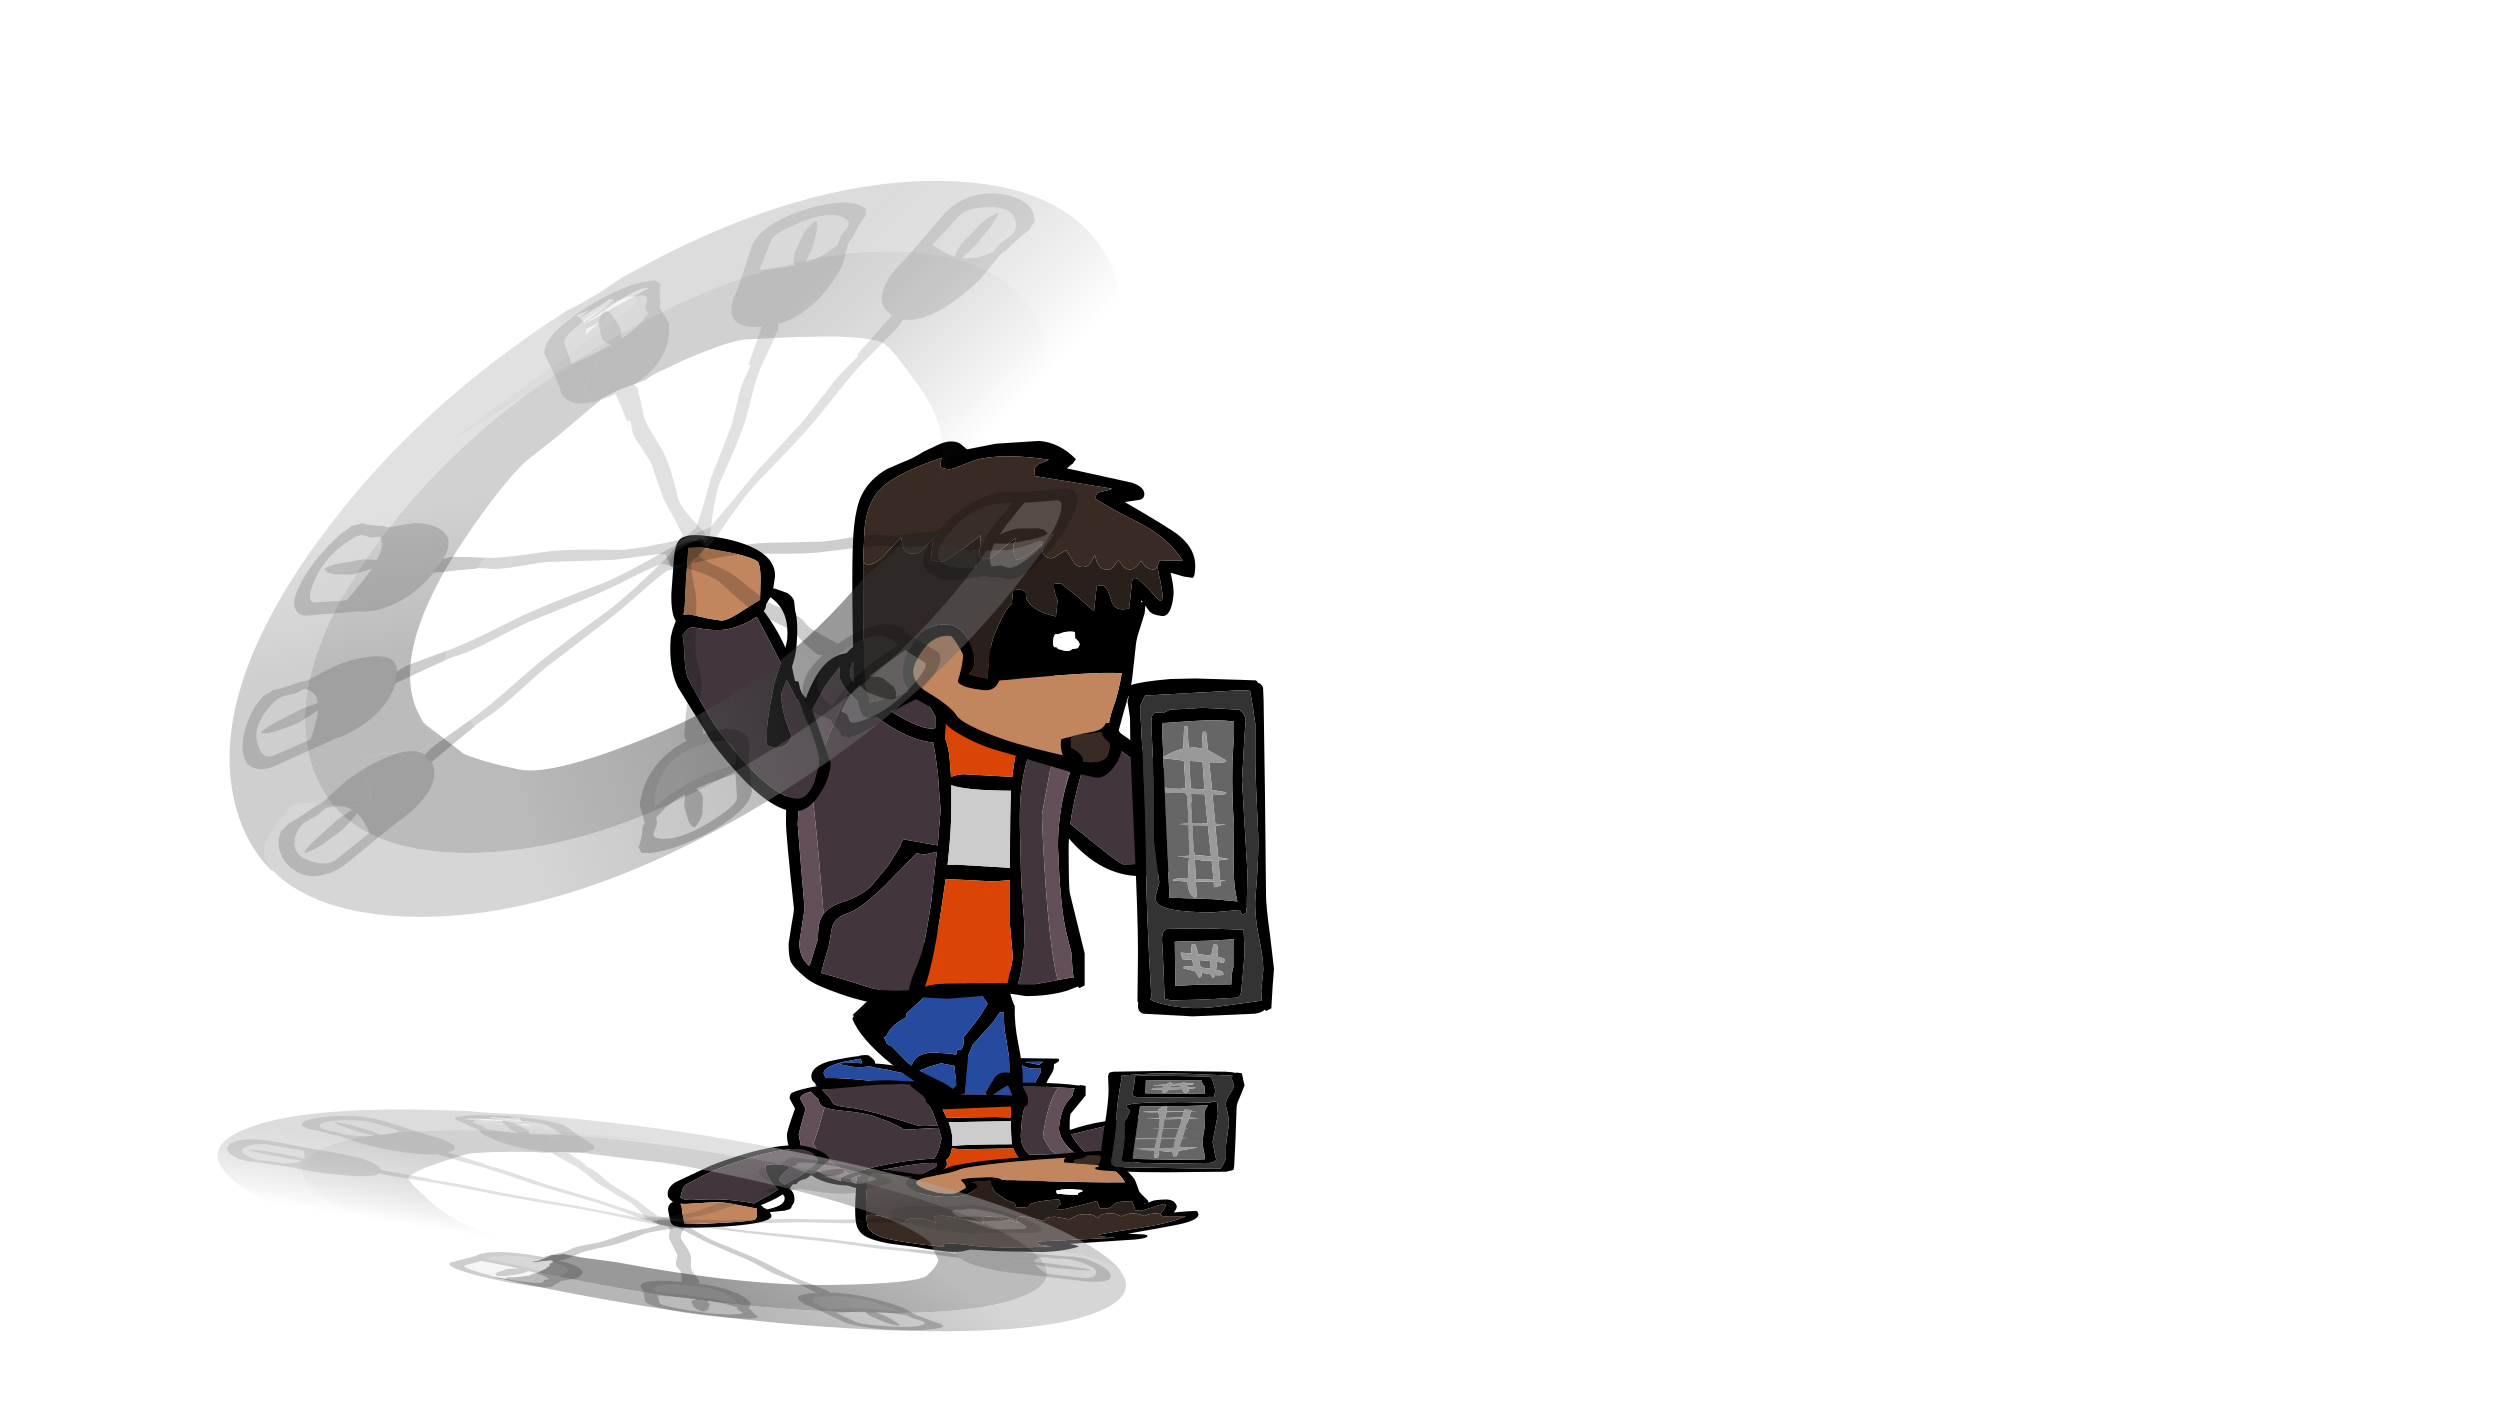 <?xml version="1.0" encoding="UTF-8" standalone="no"?>
<svg xmlns:ffdec="https://www.free-decompiler.com/flash" xmlns:xlink="http://www.w3.org/1999/xlink" ffdec:objectType="frame" height="267.3px" width="468.7px" xmlns="http://www.w3.org/2000/svg">
  <g transform="matrix(1.0, 0.0, 0.0, 1.0, 180.1, 204.45)">
    <filter id="filter0">
      <feOffset dx="3.536" dy="3.535" in="SourceGraphic" result="filterResult0"/>
      <feColorMatrix in="filterResult0" result="filterResult1" type="matrix" values="0 0 0 0 0.0,0 0 0 0 0.0,0 0 0 0 0.0,0 0 0 1 0"/>
      <feColorMatrix in="filterResult1" result="filterResult2" type="matrix" values="1 0 0 0 0,0 1 0 0 0,0 0 1 0 0,0 0 0 0.297 0"/>
    </filter>
    <use ffdec:characterId="608" filter="url(#filter0)" height="267.3" id="shadowMC" transform="matrix(1.0, 0.0, 0.0, -0.3, -180.1, 56.333)" width="465.7" xlink:href="#sprite0"/>
    <use ffdec:characterId="606" height="35.25" transform="matrix(1.0, 0.0, 0.0, 1.0, -20.3, -31.65)" width="32.95" xlink:href="#shape7"/>
    <use ffdec:characterId="590" height="70.3" transform="matrix(1.0, 0.0, 0.0, 1.0, -32.75, -86.5)" width="78.0" xlink:href="#shape1"/>
    <use ffdec:characterId="591" height="61.65" transform="matrix(0.993, 0.109, -0.109, 0.993, -17.83, -125.362)" width="64.5" xlink:href="#shape2"/>
    <use ffdec:characterId="593" height="50.4" transform="matrix(-0.992, -0.08, 0.08, -0.992, -25.117, -51.858)" width="32.55" xlink:href="#shape4"/>
    <use ffdec:characterId="594" height="135.5" transform="matrix(-0.727, 0.998, -1.001, -0.026, 66.122, -170.147)" width="147.5" xlink:href="#shape5"/>
    <use ffdec:characterId="595" height="120.4" transform="matrix(-1.233, 0.511, 0.079, -0.856, 5.299, -69.911)" width="111.5" xlink:href="#shape6"/>
    <use ffdec:characterId="595" height="120.4" transform="matrix(-1.117, 0.86, -0.525, -0.503, 39.315, -110.714)" width="111.5" xlink:href="#shape6"/>
    <use ffdec:characterId="595" height="120.4" transform="matrix(-0.727, 0.998, -1.001, -0.026, 51.65, -149.082)" width="111.5" xlink:href="#shape6"/>
    <use ffdec:characterId="592" height="63.35" transform="matrix(1.0, 0.0, 0.0, 1.0, 30.75, -77.25)" width="28.0" xlink:href="#shape3"/>
  </g>
  <defs>
    <g id="sprite0" transform="matrix(1.0, 0.0, 0.0, 1.0, 177.1, 204.45)">
      <use ffdec:characterId="589" height="34.0" transform="matrix(1.0, 0.0, 0.0, 1.0, -28.5, -32.05)" width="46.45" xlink:href="#shape0"/>
      <use ffdec:characterId="590" height="70.3" transform="matrix(1.0, 0.0, 0.0, 1.0, -33.1, -84.1)" width="78.0" xlink:href="#shape1"/>
      <use ffdec:characterId="591" height="61.65" transform="matrix(0.994, 0.109, -0.109, 0.994, -17.832, -124.738)" width="64.5" xlink:href="#shape2"/>
      <use ffdec:characterId="592" height="63.35" transform="matrix(1.0, 0.0, 0.0, 1.0, 24.7, -71.3)" width="28.0" xlink:href="#shape3"/>
      <use ffdec:characterId="593" height="50.4" transform="matrix(-0.993, -0.067, 0.067, -0.993, -25.731, -54.005)" width="32.55" xlink:href="#shape4"/>
      <use ffdec:characterId="594" height="135.5" transform="matrix(1.16, -0.822, 0.416, 0.587, -164.666, -83.17)" width="147.5" xlink:href="#shape5"/>
      <use ffdec:characterId="595" height="120.4" transform="matrix(0.97, 0.056, -0.757, 1.007, -53.515, -172.523)" width="111.5" xlink:href="#shape6"/>
      <use ffdec:characterId="595" height="120.4" transform="matrix(1.214, -0.436, -0.195, 0.909, -102.805, -141.263)" width="111.5" xlink:href="#shape6"/>
      <use ffdec:characterId="595" height="120.4" transform="matrix(1.16, -0.822, 0.416, 0.587, -140.607, -100.971)" width="111.5" xlink:href="#shape6"/>
    </g>
    <g id="shape0" transform="matrix(1.0, 0.0, 0.0, 1.0, 29.45, 30.75)">
      <path d="M-24.15 -1.85 L-24.1 -1.85 -24.15 -1.65 -24.15 -1.85" fill="#372c22" fill-rule="evenodd" stroke="none"/>
      <path d="M10.8 -29.6 L12.95 -26.5 Q12.9 -23.45 13.5 -20.7 13.9 -18.95 14.5 -17.65 14.4 -14.35 15.15 -10.65 16.0 -6.45 16.0 -4.15 L16.0 -2.5 16.2 -2.15 Q17.0 -0.8 17.0 0.1 L16.85 1.0 14.95 1.1 -1.0 1.75 Q-1.45 0.85 -2.25 0.25 L-2.1 0.1 -2.3 -0.65 -2.5 -2.2 Q-2.5 -7.45 -1.75 -12.35 L-2.0 -12.1 Q-3.15 -10.95 -10.25 -6.35 L-13.55 -3.65 Q-15.4 -2.4 -17.55 -2.05 -17.3 -0.3 -18.75 3.05 -19.45 3.55 -20.45 2.85 L-20.45 2.65 Q-22.7 1.9 -26.2 -0.7 -29.15 -3.65 -29.45 -8.95 -29.6 -12.5 -28.75 -14.35 L-28.7 -15.0 -28.6 -15.4 -28.85 -15.65 -28.6 -15.7 -28.15 -17.65 -26.9 -18.3 -26.3 -18.3 -24.75 -18.95 -22.7 -19.4 Q-19.2 -20.1 -17.0 -22.3 L-15.95 -22.65 Q-12.55 -25.45 -9.55 -26.65 -3.2 -29.1 1.3 -24.6 L1.55 -24.35 Q3.4 -28.25 5.9 -29.95 8.6 -31.75 10.8 -29.6 M9.0 -1.4 L10.65 -4.2 Q11.5 -5.55 13.6 -5.2 L13.5 -7.7 12.95 -11.05 Q12.55 -13.2 12.5 -14.45 L12.45 -16.6 11.75 -16.5 4.5 -15.45 4.45 -1.1 5.85 -1.1 9.0 -1.05 9.05 -1.05 9.35 -1.05 9.0 -1.4 M14.0 -0.95 L13.2 -2.85 10.5 -1.05 14.0 -0.95 M-12.4 -15.5 Q-13.25 -14.75 -18.35 -12.85 -23.95 -10.75 -26.75 -11.15 L-27.05 -9.25 Q-27.7 -5.3 -24.4 -1.9 L-24.15 -1.65 Q-23.2 -0.7 -20.4 0.9 -20.35 0.85 -20.25 0.95 L-20.2 0.4 Q-19.95 -1.05 -20.0 -1.9 L-21.65 -1.55 -24.1 -1.85 -24.15 -1.85 Q-24.25 -1.85 -24.35 -1.95 L-23.9 -2.7 -21.7 -4.1 Q-19.8 -4.7 -18.55 -3.65 L-18.0 -4.3 Q-17.55 -4.75 -16.05 -5.45 -14.7 -6.2 -14.2 -6.7 L-11.9 -8.3 Q-10.1 -9.5 -9.6 -10.0 L-7.65 -11.35 Q-9.0 -11.9 -10.45 -13.35 L-12.3 -15.4 -12.35 -15.55 -12.4 -15.5" fill="#000000" fill-rule="evenodd" stroke="none"/>
      <path d="M9.0 -1.05 L9.0 -1.4 9.05 -1.05 9.0 -1.05" fill="#5b6171" fill-rule="evenodd" stroke="none"/>
      <path d="M9.0 -1.05 L5.85 -1.1 4.45 -1.1 4.5 -15.45 11.75 -16.5 12.45 -16.6 12.5 -14.45 Q12.55 -13.2 12.95 -11.05 L13.5 -7.7 13.6 -5.2 Q11.5 -5.55 10.65 -4.2 L9.0 -1.4 9.0 -1.05 M-24.4 -1.9 Q-27.7 -5.3 -27.05 -9.25 L-26.75 -11.15 Q-23.95 -10.75 -18.35 -12.85 -13.25 -14.75 -12.4 -15.5 L-12.3 -15.4 -10.45 -13.35 Q-9.0 -11.9 -7.65 -11.35 L-9.6 -10.0 Q-10.1 -9.5 -11.9 -8.3 L-14.2 -6.7 Q-14.7 -6.2 -16.05 -5.45 -17.55 -4.75 -18.0 -4.3 L-18.55 -3.65 Q-19.8 -4.7 -21.7 -4.1 L-23.9 -2.7 -24.35 -1.95 -24.4 -1.9 M14.0 -0.95 L10.5 -1.05 13.2 -2.85 14.0 -0.95 M-24.1 -1.85 L-21.65 -1.55 -20.0 -1.9 Q-19.95 -1.05 -20.2 0.4 L-20.4 0.9 Q-23.2 -0.7 -24.15 -1.65 L-24.1 -1.85" fill="#254a9e" fill-rule="evenodd" stroke="none"/>
    </g>
    <g id="shape1" transform="matrix(1.0, 0.0, 0.0, 1.0, 27.0, 29.3)">
      <path d="M15.65 -24.9 Q17.35 -24.55 20.85 -23.0 L22.9 -21.05 24.5 -19.0 24.7 -18.65 Q26.0 -17.95 27.7 -16.55 30.8 -14.05 31.0 -12.55 32.45 -12.0 35.05 -10.25 39.5 -7.25 41.85 -5.0 44.75 -2.75 47.9 1.6 51.0 5.85 51.0 7.4 51.0 10.65 49.25 13.05 46.35 17.0 39.5 17.0 32.1 17.0 26.05 9.95 L26.0 11.35 Q26.0 18.8 26.2 20.1 L29.0 31.5 29.0 37.5 28.0 38.0 27.75 37.7 25.65 38.5 Q22.25 39.5 18.0 39.5 L15.1 39.05 3.25 40.0 -1.85 39.7 -2.3 40.25 -3.0 40.5 -3.85 40.25 -7.75 41.0 Q-11.4 41.0 -16.8 39.1 -21.5 37.5 -23.05 36.25 -25.5 34.3 -26.1 33.05 -26.5 32.15 -26.5 29.65 L-26.0 26.4 Q-25.5 23.75 -25.5 23.1 -27.0 9.35 -27.0 6.8 -27.0 -2.5 -24.7 -11.6 -21.6 -24.05 -15.8 -24.75 L-15.65 -24.85 -15.6 -24.8 Q-14.6 -26.1 -12.75 -27.0 -9.9 -28.4 -7.0 -27.4 -4.65 -30.45 3.35 -28.6 7.15 -27.7 10.7 -26.05 L12.7 -25.0 13.05 -25.1 14.1 -24.85 15.65 -24.9 M16.3 -21.7 L16.85 -19.85 Q19.0 -13.3 19.0 -12.15 L19.0 -11.55 19.3 -11.05 19.5 -9.65 19.05 -7.55 21.0 -8.0 24.4 -8.5 24.0 -9.0 24.0 -10.1 Q24.0 -14.4 21.85 -18.3 19.5 -22.5 15.75 -22.95 L16.3 -21.7 M16.85 -10.0 Q16.65 -10.35 16.8 -10.9 L17.0 -12.3 Q17.0 -13.35 14.5 -19.15 L13.0 -22.5 -0.75 -27.25 Q-2.8 -27.25 -4.0 -25.85 L-4.05 -25.75 -3.25 -25.1 Q-0.7 -22.0 1.1 -18.15 3.0 -14.1 3.0 -11.4 L2.9 -8.65 Q3.45 -7.35 3.7 -4.9 L3.95 -1.55 Q4.75 -2.0 6.3 -2.1 L15.45 -1.6 Q16.0 -6.9 17.3 -9.85 L17.35 -10.0 16.85 -10.0 M-20.0 24.15 Q-18.85 22.6 -16.05 21.75 -13.1 20.8 -11.05 18.9 L-7.8 15.0 -5.5 11.25 Q-5.3 10.15 -4.75 10.15 L1.45 11.25 2.0 4.6 1.75 1.6 1.5 -2.1 1.0 -5.85 0.6 -8.05 Q-4.3 -8.45 -10.55 -13.2 -13.8 -15.7 -15.4 -17.6 -17.0 -19.5 -17.0 -20.85 L-17.0 -20.9 -17.0 -20.95 -16.95 -21.65 -16.85 -22.3 -17.25 -21.8 -19.1 -19.4 -19.2 -19.25 -19.25 -19.15 -19.35 -19.05 -19.45 -18.95 -19.5 -18.85 -19.6 -18.75 -19.65 -18.65 -22.1 -14.15 -23.1 -10.95 -23.4 -9.15 -23.5 -8.5 -24.35 -0.65 -24.8 7.25 -24.15 15.5 -23.5 23.1 -24.0 26.3 -24.5 29.5 Q-24.5 32.05 -22.85 33.65 L-22.55 33.9 -22.25 32.8 -22.2 32.75 -22.15 32.55 -22.15 32.5 -21.0 28.75 Q-21.0 26.4 -20.55 25.15 L-20.3 24.65 -20.0 24.15 M25.05 -6.45 Q23.4 -5.5 19.5 -5.5 L18.45 -5.55 18.0 -4.0 Q17.1 -0.25 17.0 2.0 16.8 4.25 16.85 7.8 L17.0 13.55 Q17.0 17.6 17.65 25.35 17.95 32.25 16.5 37.25 L19.85 37.25 23.95 36.5 24.15 36.45 26.75 36.0 26.95 36.05 26.75 34.75 26.5 31.3 Q25.35 27.05 25.0 24.55 24.6 21.95 24.25 16.95 L24.0 11.4 Q24.0 8.65 24.35 5.9 24.9 1.5 26.4 -2.85 28.75 -9.9 28.75 -12.1 L26.05 -14.7 25.75 -14.95 25.8 -14.45 26.0 -10.0 26.0 -7.4 25.9 -7.2 25.05 -6.45 M-14.55 -22.8 Q-15.0 -22.0 -15.0 -21.0 -15.0 -18.8 -8.2 -14.45 -1.35 -10.05 1.0 -10.75 L1.0 -13.0 -1.7 -17.55 -4.55 -22.75 -5.65 -24.3 -5.95 -24.5 -6.25 -24.5 -8.0 -24.75 -7.9 -25.25 -10.55 -25.15 Q-13.65 -24.55 -14.55 -22.8 M30.6 -10.25 L28.5 -2.7 Q26.9 2.9 26.3 7.2 35.55 14.8 36.25 14.8 44.8 14.8 47.6 11.5 48.85 10.05 48.85 7.5 L48.35 6.25 47.5 4.75 45.75 2.05 40.5 -3.1 34.3 -7.55 Q31.9 -9.2 30.6 -10.25 M1.3 12.45 L-1.0 12.95 -2.55 12.75 -7.45 17.75 Q-12.55 23.0 -15.5 24.0 -17.95 24.8 -18.4 26.8 L-19.0 30.25 -19.85 33.05 -20.4 35.15 -18.3 35.75 -14.9 36.75 -11.0 38.0 -9.2 38.35 -6.5 38.5 -3.95 38.4 Q-3.75 37.0 -3.0 35.2 -1.65 31.95 -1.3 30.5 -0.75 28.35 0.25 21.8 L1.2 13.25 1.3 12.45 M4.85 14.85 L15.0 15.45 15.0 15.35 Q15.0 4.15 15.2 1.0 6.65 0.95 4.0 -0.05 L4.0 4.3 Q4.0 8.7 3.3 14.9 L4.85 14.85 M1.9 24.65 Q0.45 33.85 -0.95 37.75 1.05 37.05 4.9 37.1 L14.55 37.05 15.05 34.75 Q15.55 32.75 15.5 31.75 L15.0 26.05 15.0 17.75 12.0 18.0 2.95 17.55 1.9 24.65" fill="#000000" fill-rule="evenodd" stroke="none"/>
      <path d="M16.3 -21.7 L15.75 -22.95 Q19.5 -22.5 21.85 -18.3 24.0 -14.4 24.0 -10.1 L24.0 -9.0 24.4 -8.5 21.0 -8.0 19.05 -7.55 19.5 -9.65 19.3 -11.05 19.0 -11.55 19.0 -12.15 Q19.0 -13.3 16.85 -19.85 L16.3 -21.7 M-15.4 -17.6 Q-13.8 -15.7 -10.55 -13.2 -4.3 -8.45 0.6 -8.05 L1.0 -5.85 1.5 -2.1 1.75 1.6 2.0 4.6 1.45 11.25 -4.75 10.15 Q-5.3 10.15 -5.5 11.25 L-7.8 15.0 -11.05 18.9 Q-13.1 20.8 -16.05 21.75 -18.85 22.6 -20.0 24.15 L-20.0 23.4 -21.0 11.65 -22.0 1.85 Q-22.0 -2.25 -18.25 -11.05 L-15.4 -17.6 M-22.25 32.8 L-22.55 33.9 -22.85 33.65 -22.25 32.8 M-23.1 -10.95 L-22.1 -14.15 -22.35 -13.5 -22.5 -12.75 -22.95 -11.55 -23.1 -10.95 M-17.25 -21.8 L-16.85 -22.3 -16.95 -21.65 -17.25 -21.8 M23.95 36.5 L19.85 37.25 16.5 37.25 Q17.95 32.25 17.65 25.35 17.0 17.6 17.0 13.55 L16.85 7.8 Q16.8 4.25 17.0 2.0 17.1 -0.25 18.0 -4.0 L18.45 -5.55 19.5 -5.5 Q23.4 -5.5 25.05 -6.45 L23.7 -5.9 22.5 -2.75 21.75 1.35 Q21.0 5.2 21.0 5.8 21.3 14.35 22.0 22.75 22.85 32.4 23.95 36.5 M26.05 -14.7 L28.75 -12.1 Q28.75 -9.9 26.4 -2.85 24.9 1.5 24.35 5.9 24.4 5.15 25.0 2.0 L26.0 -2.25 26.45 -3.0 Q28.45 -9.0 28.7 -11.4 28.05 -13.1 26.0 -14.65 L26.05 -14.7 M-5.65 -24.3 L-4.55 -22.75 -1.7 -17.55 1.0 -13.0 1.0 -10.75 Q-1.35 -10.05 -8.2 -14.45 -15.0 -18.8 -15.0 -21.0 -15.0 -22.0 -14.55 -22.8 -13.85 -22.45 -13.9 -21.85 L-14.0 -20.25 -12.75 -20.0 Q-12.5 -20.0 -8.8 -22.25 -6.6 -23.6 -5.65 -24.3 M1.3 12.45 L1.2 13.25 0.25 21.8 Q-0.75 28.35 -1.3 30.5 -1.65 31.95 -3.0 35.2 -3.75 37.0 -3.95 38.4 L-6.5 38.5 -9.2 38.35 -11.0 38.0 -14.9 36.75 -18.3 35.75 -20.4 35.15 -19.85 33.05 -19.0 30.25 -18.4 26.8 Q-17.95 24.8 -15.5 24.0 -12.55 23.0 -7.45 17.75 L-2.55 12.75 -1.0 12.95 1.3 12.45 M30.6 -10.25 Q31.9 -9.2 34.3 -7.55 L40.5 -3.1 45.75 2.05 47.5 4.75 48.35 6.25 48.85 7.5 Q48.85 10.05 47.6 11.5 44.8 14.8 36.25 14.8 35.55 14.8 26.3 7.2 26.9 2.9 28.5 -2.7 L30.6 -10.25" fill="#42353e" fill-rule="evenodd" stroke="none"/>
      <path d="M17.3 -9.85 Q16.0 -6.9 15.45 -1.6 L6.3 -2.1 Q4.75 -2.0 3.95 -1.55 L3.7 -4.9 Q3.45 -7.35 2.9 -8.65 L3.0 -11.4 Q3.0 -14.1 1.1 -18.15 -0.7 -22.0 -3.25 -25.1 L-4.05 -25.75 -4.0 -25.85 Q-2.8 -27.25 -0.75 -27.25 L13.0 -22.5 14.5 -19.15 Q17.0 -13.35 17.0 -12.3 L16.8 -10.9 Q16.65 -10.35 16.85 -10.0 L17.3 -9.85 M1.9 24.65 L2.95 17.55 12.0 18.0 15.0 17.75 15.0 26.05 15.5 31.75 Q15.55 32.75 15.05 34.75 L14.55 37.05 4.9 37.1 Q1.05 37.05 -0.95 37.75 0.45 33.85 1.9 24.65" fill="#da4505" fill-rule="evenodd" stroke="none"/>
      <path d="M4.85 14.85 L3.3 14.9 Q4.0 8.7 4.0 4.3 L4.0 -0.05 Q6.65 0.95 15.2 1.0 15.0 4.15 15.0 15.35 L15.0 15.45 4.85 14.85" fill="#cccccc" fill-rule="evenodd" stroke="none"/>
      <path d="M-15.4 -17.6 L-18.25 -11.05 Q-22.0 -2.25 -22.0 1.85 L-21.0 11.65 -20.0 23.4 -20.0 24.15 -20.3 24.65 -20.55 25.15 Q-21.0 26.4 -21.0 28.75 L-22.15 32.5 -22.15 32.55 -22.2 32.75 -22.25 32.8 -22.85 33.65 Q-24.5 32.05 -24.5 29.5 L-24.0 26.3 -23.5 23.1 -24.15 15.5 -24.8 7.25 -24.35 -0.65 -23.5 -8.5 -23.4 -9.15 -23.1 -10.95 -22.95 -11.55 -22.5 -12.75 -22.35 -13.5 -22.1 -14.15 -19.65 -18.65 -19.6 -18.75 -19.5 -18.85 -19.45 -18.95 -19.35 -19.05 -19.25 -19.15 -19.2 -19.25 -19.1 -19.4 -17.25 -21.8 -16.95 -21.65 -17.0 -20.95 -17.0 -20.9 -17.0 -20.85 Q-17.0 -19.5 -15.4 -17.6 M23.95 36.5 Q22.85 32.4 22.0 22.75 21.3 14.35 21.0 5.8 21.0 5.2 21.75 1.35 L22.5 -2.75 23.7 -5.9 25.05 -6.45 25.9 -7.2 26.0 -7.4 26.0 -10.0 25.8 -14.45 26.0 -14.65 Q28.05 -13.1 28.7 -11.4 28.45 -9.0 26.45 -3.0 L26.0 -2.25 25.0 2.0 Q24.4 5.15 24.35 5.9 24.0 8.65 24.0 11.4 L24.25 16.95 Q24.6 21.95 25.0 24.55 25.35 27.05 26.5 31.3 L26.75 34.75 26.95 36.05 26.75 36.0 24.15 36.45 23.95 36.5 M-5.65 -24.3 Q-6.6 -23.6 -8.8 -22.25 -12.5 -20.0 -12.75 -20.0 L-14.0 -20.25 -13.9 -21.85 Q-13.85 -22.45 -14.55 -22.8 -13.65 -24.55 -10.55 -25.15 L-7.9 -25.25 -8.0 -24.75 -6.25 -24.5 -5.95 -24.5 -5.65 -24.3" fill="#624f5a" fill-rule="evenodd" stroke="none"/>
    </g>
    <g id="shape2" transform="matrix(1.0, 0.0, 0.0, 1.0, 23.0, 27.65)">
      <path d="M9.8 -27.65 Q13.65 -27.75 17.0 -25.0 L16.6 -24.2 15.5 -23.1 28.0 -21.75 Q30.5 -21.15 30.5 -19.75 30.5 -19.05 29.85 -18.75 L27.0 -18.0 Q36.25 -13.9 37.75 -12.9 41.5 -10.5 41.5 -6.75 L41.5 -5.8 41.3 -5.25 39.6 -5.3 37.0 -5.75 Q38.0 -3.0 38.0 -1.5 38.0 2.5 36.25 2.5 34.4 2.5 33.75 1.8 L32.95 0.9 33.0 2.25 32.5 4.9 Q32.0 7.05 32.0 8.3 L32.0 14.75 Q32.0 16.55 31.15 20.9 L30.55 24.75 30.95 25.25 Q31.5 26.2 31.5 28.05 31.5 29.85 30.3 31.8 28.95 34.0 27.25 34.0 L25.8 33.85 24.15 33.65 24.3 33.8 22.75 33.55 22.3 33.5 22.3 33.45 7.3 30.75 Q4.4 30.15 1.55 28.95 -1.2 27.8 -1.85 27.0 -3.05 25.45 -4.25 24.55 L-6.05 23.8 -7.9 23.05 -11.35 25.25 Q-15.3 27.5 -16.5 27.5 -17.75 27.5 -18.5 25.25 L-19.0 22.95 -19.6 22.75 Q-23.0 -1.65 -23.0 -8.0 -23.0 -11.7 -22.25 -13.85 -21.15 -16.95 -18.1 -19.25 L-15.3 -20.85 Q-13.35 -21.8 -11.6 -23.25 L-9.0 -24.85 Q-6.7 -26.25 -4.95 -25.55 L-3.5 -24.6 1.8 -26.25 9.8 -27.65 M24.05 -20.25 L9.8 -21.0 9.65 -21.2 Q9.5 -21.4 9.5 -22.15 9.5 -22.8 10.15 -23.3 L12.0 -24.35 Q2.8 -24.7 -2.0 -22.65 L-4.75 -21.2 Q-5.9 -20.5 -6.75 -20.5 -8.15 -20.5 -8.15 -21.2 L-8.1 -22.5 Q-15.95 -18.8 -18.5 -15.85 -21.0 -13.05 -21.0 -8.0 L-20.65 -2.15 -19.55 7.9 Q-18.25 18.2 -17.55 21.65 -17.25 22.25 -17.05 23.0 L-16.5 24.8 -12.2 23.1 -9.35 21.8 -10.15 20.7 Q-11.0 19.25 -11.0 17.8 -11.0 15.25 -9.6 12.55 -7.5 8.5 -3.25 8.5 -0.6 8.5 1.25 12.0 3.05 15.45 1.5 17.25 L1.5 17.3 3.25 17.6 5.0 17.75 4.9 13.45 Q4.95 10.85 5.5 9.05 6.5 5.8 7.0 4.85 7.5 3.8 8.1 3.2 L8.0 3.05 8.0 0.8 8.25 0.65 9.25 0.5 Q10.45 0.5 10.45 1.15 10.5 2.25 11.5 3.05 13.25 4.45 16.5 4.75 L16.5 1.75 Q15.5 0.1 15.5 -1.25 L15.75 -1.35 16.75 -1.5 19.9 0.5 23.5 3.0 23.5 -1.6 23.65 -1.8 24.5 -2.0 Q25.4 -2.0 26.45 0.55 27.35 2.8 30.0 1.75 L30.0 -3.5 30.05 -3.75 31.0 -4.0 33.3 -2.2 Q35.3 -0.35 35.55 -0.35 L35.95 -0.45 36.0 -1.4 35.25 -4.05 Q34.55 -5.85 34.5 -6.55 L34.5 -6.65 34.5 -6.85 34.55 -7.5 34.75 -7.85 36.7 -8.0 39.0 -8.25 Q36.25 -11.85 30.8 -14.15 24.55 -16.45 21.55 -18.0 L21.55 -17.8 21.5 -18.55 Q21.5 -19.05 22.05 -19.3 L24.0 -20.0 24.3 -20.25 24.05 -20.25 M32.05 0.0 L32.1 0.35 32.4 0.3 32.05 0.0 M20.55 8.45 L20.5 8.25 20.5 8.1 20.35 7.3 20.05 7.25 Q18.75 7.25 17.55 7.9 L17.25 8.05 16.75 8.05 16.55 8.45 16.5 8.85 16.5 9.25 Q16.5 10.0 16.65 10.25 L16.8 10.5 17.4 10.5 17.5 10.75 19.0 11.0 Q19.8 11.0 20.15 10.55 L20.2 10.5 20.25 10.5 21.25 10.2 21.5 9.55 Q21.45 9.0 20.55 8.45 M24.05 26.05 L25.75 25.5 Q27.7 24.9 27.95 23.65 L28.6 23.45 Q28.75 21.6 29.2 19.9 29.75 17.55 29.95 14.0 24.65 14.2 7.25 17.9 6.7 20.0 4.5 20.0 -0.2 20.0 -0.5 18.8 0.0 16.45 0.0 14.1 0.0 13.6 -1.25 12.05 -2.45 10.55 -2.75 10.55 -5.9 10.55 -7.75 14.0 -9.0 16.3 -9.0 17.65 -9.0 20.15 -5.65 21.65 -1.25 23.65 0.0 25.25 0.9 26.4 5.8 27.85 11.7 29.55 20.6 30.5 20.0 29.25 20.0 27.9 L20.0 27.55 22.3 26.65 Q21.8 27.0 21.8 27.5 L22.0 28.65 22.0 28.7 21.95 28.85 21.95 28.9 Q22.6 29.05 23.3 29.55 24.5 30.35 24.5 31.15 L24.5 31.3 24.75 31.3 Q28.1 31.3 29.0 29.75 L29.25 27.8 Q29.25 27.35 28.85 27.15 28.2 26.75 27.5 25.8 L27.5 25.35 27.0 25.45 25.2 25.95 24.05 26.05" fill="#000000" fill-rule="evenodd" stroke="none"/>
      <path d="M20.55 8.45 Q21.45 9.0 21.5 9.55 L21.25 10.2 20.25 10.5 20.2 10.5 20.15 10.55 Q19.8 11.0 19.0 11.0 L17.5 10.75 17.4 10.5 16.8 10.5 16.65 10.25 Q16.5 10.0 16.5 9.25 L16.5 8.85 16.55 8.45 16.75 8.05 17.25 8.05 17.55 7.9 Q18.75 7.25 20.05 7.25 L20.35 7.3 20.5 8.1 20.5 8.25 20.55 8.45" fill="#ffffff" fill-rule="evenodd" stroke="none"/>
      <path d="M22.3 26.65 L20.0 27.55 20.0 27.9 Q20.0 29.25 20.6 30.5 11.7 29.55 5.8 27.85 0.9 26.4 0.0 25.25 -1.25 23.65 -5.65 21.65 -9.0 20.15 -9.0 17.65 -9.0 16.3 -7.75 14.0 -5.9 10.55 -2.75 10.55 -2.45 10.55 -1.25 12.05 0.0 13.6 0.0 14.1 0.0 16.45 -0.5 18.8 -0.2 20.0 4.5 20.0 6.7 20.0 7.25 17.9 24.65 14.2 29.95 14.0 29.75 17.55 29.2 19.9 28.75 21.6 28.6 23.45 L27.95 23.65 Q27.7 24.9 25.75 25.5 L24.05 26.05 24.0 26.05 22.3 26.65" fill="#c2865f" fill-rule="evenodd" stroke="none"/>
      <path d="M-20.65 -2.15 L-20.5 -2.15 Q-20.5 -1.35 -20.2 -1.2 L-19.5 -1.0 Q-17.65 -1.65 -16.3 -3.8 L-14.0 -6.85 -13.45 -5.1 Q-12.95 -4.0 -11.75 -4.0 -10.2 -4.0 -9.3 -5.5 L-8.0 -7.35 -8.0 -3.25 -6.5 -3.0 Q-5.45 -3.0 -2.45 -5.75 L0.8 -8.85 1.0 -4.75 2.25 -4.5 Q3.0 -4.5 4.65 -6.25 L7.25 -8.95 7.3 -9.0 7.5 -8.6 Q7.0 -8.05 7.15 -7.05 7.25 -6.0 8.0 -5.0 9.15 -5.2 10.6 -6.65 L12.3 -8.5 Q12.4 -7.75 12.65 -7.15 13.15 -6.0 14.25 -6.0 14.95 -6.0 15.6 -6.75 L17.05 -7.85 18.5 -6.0 Q19.15 -5.0 20.25 -5.0 21.4 -5.0 21.9 -6.0 L22.5 -7.5 23.05 -6.2 Q23.7 -5.0 25.0 -5.0 25.75 -5.0 26.2 -5.65 L27.0 -7.1 27.95 -6.05 Q28.55 -5.5 29.25 -5.5 29.9 -5.5 30.55 -6.3 L31.25 -7.35 31.95 -6.6 Q32.6 -6.0 33.5 -6.0 34.15 -6.0 34.25 -6.5 L34.5 -6.85 34.5 -6.65 34.5 -6.55 Q34.55 -5.85 35.25 -4.05 L36.0 -1.4 35.95 -0.45 35.55 -0.35 Q35.3 -0.35 33.3 -2.2 L31.0 -4.0 30.05 -3.75 30.0 -3.5 30.0 1.75 Q27.35 2.8 26.45 0.55 25.4 -2.0 24.5 -2.0 L23.65 -1.8 23.5 -1.6 23.5 3.0 19.9 0.5 16.75 -1.5 15.75 -1.35 15.5 -1.25 Q15.5 0.1 16.5 1.75 L16.5 4.75 Q13.25 4.45 11.5 3.05 10.5 2.25 10.45 1.15 10.45 0.5 9.25 0.5 L8.25 0.65 8.0 0.8 8.0 3.05 8.1 3.2 Q7.5 3.8 7.0 4.85 6.5 5.8 5.5 9.05 4.95 10.85 4.9 13.45 L5.0 17.75 3.25 17.6 1.5 17.3 1.5 17.25 Q3.05 15.45 1.25 12.0 -0.6 8.5 -3.25 8.5 -7.5 8.5 -9.6 12.55 -11.0 15.25 -11.0 17.8 -11.0 19.25 -10.15 20.7 L-9.35 21.8 -12.2 23.1 -16.5 24.8 -17.05 23.0 Q-17.25 22.25 -17.55 21.65 -18.25 18.2 -19.55 7.9 L-20.65 -2.15 M9.55 -8.6 L9.5 -8.75 9.6 -8.65 9.55 -8.6 M-5.85 -5.7 L-6.0 -5.6 -6.0 -5.85 -5.85 -5.7" fill="#291f1b" fill-rule="evenodd" stroke="none"/>
      <path d="M-20.65 -2.15 L-21.0 -8.0 Q-21.0 -13.05 -18.5 -15.85 -15.95 -18.8 -8.1 -22.5 L-8.15 -21.2 Q-8.15 -20.5 -6.75 -20.5 -5.9 -20.5 -4.75 -21.2 L-2.0 -22.65 Q2.8 -24.7 12.0 -24.35 L10.15 -23.3 Q9.5 -22.8 9.5 -22.15 9.5 -21.4 9.65 -21.2 L9.8 -21.0 24.05 -20.25 24.0 -20.0 22.05 -19.3 Q21.5 -19.05 21.5 -18.55 L21.55 -17.8 21.55 -18.0 Q24.55 -16.45 30.8 -14.15 36.25 -11.85 39.0 -8.25 L36.7 -8.0 34.75 -7.85 34.55 -7.5 34.5 -6.85 34.25 -6.5 Q34.15 -6.0 33.5 -6.0 32.6 -6.0 31.95 -6.6 L31.25 -7.35 30.55 -6.3 Q29.9 -5.5 29.25 -5.5 28.55 -5.5 27.95 -6.05 L27.0 -7.1 26.2 -5.65 Q25.75 -5.0 25.0 -5.0 23.7 -5.0 23.05 -6.2 L22.5 -7.5 21.9 -6.0 Q21.4 -5.0 20.25 -5.0 19.15 -5.0 18.5 -6.0 L17.05 -7.85 15.6 -6.75 Q14.95 -6.0 14.25 -6.0 13.15 -6.0 12.65 -7.15 12.4 -7.75 12.3 -8.5 L10.6 -6.65 Q9.15 -5.2 8.0 -5.0 7.25 -6.0 7.15 -7.05 7.0 -8.05 7.5 -8.6 L7.3 -9.0 7.25 -8.95 4.65 -6.25 Q3.0 -4.5 2.25 -4.5 L1.0 -4.75 0.8 -8.85 -2.45 -5.75 Q-5.45 -3.0 -6.5 -3.0 L-8.0 -3.25 -8.0 -7.35 -9.3 -5.5 Q-10.2 -4.0 -11.75 -4.0 -12.95 -4.0 -13.45 -5.1 L-14.0 -6.85 -16.3 -3.8 Q-17.65 -1.65 -19.5 -1.0 L-20.2 -1.2 Q-20.5 -1.35 -20.5 -2.15 L-20.65 -2.15 M9.55 -8.6 L9.6 -8.65 9.5 -8.75 9.55 -8.6 M22.3 26.65 L24.0 26.05 24.05 26.05 25.2 25.95 27.0 25.45 27.5 25.35 27.5 25.8 Q28.2 26.75 28.85 27.15 29.25 27.35 29.25 27.8 L29.0 29.75 Q28.1 31.3 24.75 31.3 L24.5 31.3 24.5 31.15 Q24.5 30.35 23.3 29.55 22.6 29.05 21.95 28.9 L22.0 28.7 22.0 28.65 21.8 27.5 Q21.8 27.0 22.3 26.65 M-5.85 -5.7 L-6.0 -5.85 -6.0 -5.6 -5.85 -5.7" fill="#392b24" fill-rule="evenodd" stroke="none"/>
    </g>
    <g id="shape3" transform="matrix(1.0, 0.0, 0.0, 1.0, 18.5, 29.35)">
      <path d="M3.35 -27.15 L-14.65 -26.15 -15.0 -25.5 -15.5 -24.35 -15.5 -21.9 Q-14.5 -4.1 -14.5 4.5 -14.5 13.2 -13.5 30.3 L-13.7 30.85 -12.85 31.25 Q-7.55 33.0 -1.15 32.2 L7.2 31.05 7.1 29.15 7.5 25.25 Q7.5 23.2 6.65 19.05 5.85 15.15 6.0 12.05 6.75 3.5 6.5 -1.0 6.0 -11.25 6.0 -14.1 L6.0 -20.85 5.5 -24.3 5.0 -27.05 3.35 -27.15 M6.45 -28.55 Q7.15 -28.45 7.45 -27.6 L7.55 -25.25 7.8 -8.3 8.0 11.05 Q8.0 13.4 8.75 18.7 L9.5 25.1 9.25 28.25 9.0 32.5 8.0 33.0 7.8 32.7 Q7.35 33.25 5.95 33.5 L-5.75 34.0 -15.0 33.5 Q-16.0 33.2 -16.0 32.05 L-15.95 31.3 -16.1 31.25 -16.0 22.0 Q-16.0 14.95 -16.75 -0.5 -17.5 -15.95 -17.5 -22.0 L-17.95 -24.95 -17.75 -26.0 -18.1 -26.0 -18.3 -26.1 Q-18.5 -26.25 -18.5 -27.0 -18.5 -27.75 -17.35 -28.1 -15.55 -28.75 -10.0 -29.25 L-5.2 -29.35 6.05 -29.0 Q6.2 -28.9 6.3 -28.85 L6.45 -28.55 M4.0 -19.1 L3.5 -10.3 4.5 6.85 4.4 13.25 4.5 13.5 4.35 13.6 4.3 14.55 3.5 15.0 3.1 14.05 -2.0 14.5 Q-11.35 14.5 -12.5 12.6 -12.9 11.95 -12.5 10.75 L-12.0 8.85 -12.45 5.6 -13.0 1.3 -13.0 -6.1 Q-13.0 -11.0 -13.5 -20.55 -13.5 -22.15 -13.3 -22.45 -12.9 -23.25 -11.3 -22.85 L-10.0 -23.5 -3.9 -23.85 3.0 -23.5 Q4.15 -22.65 4.2 -21.35 L4.0 -19.1 M-11.25 -14.4 L-10.8 -4.0 -10.1 11.75 -1.55 12.05 2.65 12.45 Q2.0 10.0 1.95 6.7 L2.0 -1.75 Q1.35 -11.15 2.0 -18.25 L2.0 -21.25 Q-0.7 -21.7 -5.2 -21.4 L-11.35 -21.0 -11.5 -20.5 -11.25 -14.6 -11.25 -14.4 M2.0 19.55 L-2.5 19.8 -9.1 20.0 -9.0 28.3 -6.4 28.15 Q-3.75 28.0 1.5 28.0 1.5 25.55 2.0 24.5 L2.0 19.55 M4.0 22.0 L3.5 27.8 3.35 29.4 Q3.15 30.4 2.5 30.5 L-4.0 30.85 -9.75 31.0 -11.0 30.75 -11.25 24.25 -11.5 19.6 Q-11.5 17.75 -10.5 17.6 L-3.5 17.5 3.8 17.75 4.0 22.0" fill="#000000" fill-rule="evenodd" stroke="none"/>
      <path d="M3.35 -27.15 L5.0 -27.05 5.5 -24.3 6.0 -20.85 6.0 -14.1 Q6.0 -11.25 6.5 -1.0 6.75 3.5 6.0 12.05 5.85 15.15 6.65 19.05 7.5 23.2 7.5 25.25 L7.1 29.15 7.2 31.05 -1.15 32.2 Q-7.55 33.0 -12.85 31.25 L-13.7 30.85 -13.5 30.3 Q-14.5 13.2 -14.5 4.5 -14.5 -4.1 -15.5 -21.9 L-15.5 -24.35 -15.0 -25.5 -14.65 -26.15 3.35 -27.15 M4.0 -19.1 L4.2 -21.35 Q4.15 -22.65 3.0 -23.5 L-3.9 -23.85 -10.0 -23.5 -11.3 -22.85 Q-12.9 -23.25 -13.3 -22.45 -13.5 -22.15 -13.5 -20.55 -13.0 -11.0 -13.0 -6.1 L-13.0 1.3 -12.45 5.6 -12.0 8.85 -12.5 10.75 Q-12.9 11.95 -12.5 12.6 -11.35 14.5 -2.0 14.5 L3.1 14.05 3.5 15.0 4.3 14.55 4.35 13.6 4.5 13.5 4.4 13.25 4.5 6.85 3.5 -10.3 4.0 -19.1 M4.0 22.0 L3.8 17.75 -3.5 17.5 -10.5 17.6 Q-11.5 17.75 -11.5 19.6 L-11.25 24.25 -11.0 30.75 -9.75 31.0 -4.0 30.85 2.5 30.5 Q3.15 30.4 3.35 29.4 L3.5 27.8 4.0 22.0" fill="#333333" fill-rule="evenodd" stroke="none"/>
      <path d="M-11.25 -14.6 L-11.5 -20.5 -11.35 -21.0 -5.2 -21.4 Q-0.7 -21.7 2.0 -21.25 L2.0 -18.25 Q1.35 -11.15 2.0 -1.75 L1.95 6.7 Q2.0 10.0 2.65 12.45 L-1.55 12.05 -10.1 11.75 -10.8 -4.0 -11.25 -14.4 -7.4 -13.95 -7.05 -8.75 -10.5 -8.85 -10.9 -9.15 -11.0 -8.5 -10.85 -7.7 -10.75 -7.85 -6.95 -7.75 -6.6 -2.3 -7.15 -2.3 -8.5 -2.0 -6.6 -1.75 -6.5 3.75 -9.0 4.0 -6.5 4.4 -6.5 5.05 -6.65 8.2 -8.0 8.15 Q-9.4 8.15 -9.5 8.5 L-6.7 8.75 Q-6.65 11.2 -5.25 11.8 L-5.0 11.5 -5.15 8.75 -4.5 8.75 -1.8 8.75 -1.75 9.8 -0.5 9.5 -0.55 8.7 0.5 8.5 -0.6 8.45 -0.9 4.75 1.0 4.5 -0.95 4.15 -1.5 -1.7 0.5 -2.0 -1.5 -2.1 -2.05 -7.65 -0.5 -7.6 Q0.75 -7.6 0.5 -8.0 L-2.1 -8.45 -2.05 -7.85 -2.65 -13.65 -0.5 -13.6 Q0.75 -13.6 0.5 -14.0 L-2.85 -15.9 -3.25 -19.35 -3.85 -19.35 -4.0 -17.1 -4.0 -16.2 -5.2 -16.4 -6.5 -16.35 -6.75 -20.35 -7.35 -20.35 -7.5 -16.2 Q-9.3 -15.8 -11.25 -14.6 M0.25 23.55 L0.3 23.3 Q-0.05 23.05 -1.05 22.85 L-1.0 21.75 -1.05 20.85 -1.25 20.55 -1.85 20.55 -2.25 22.5 -2.25 22.65 -4.05 22.4 -4.7 22.35 -4.65 22.8 Q-4.9 21.45 -5.25 20.55 L-5.85 20.55 -5.9 20.55 -6.0 21.35 -5.95 22.2 -8.0 22.05 -7.8 22.75 -7.6 23.3 -5.85 23.4 -5.55 24.7 -7.35 24.55 -7.5 25.0 -5.25 25.55 -4.5 26.8 -4.1 26.45 -4.0 26.25 -4.1 25.8 -2.4 26.1 -2.0 26.8 -1.6 26.55 -1.55 26.25 -1.0 26.3 Q0.25 26.3 0.0 26.0 L-0.25 25.55 -1.35 25.25 -1.45 25.75 -1.15 23.75 0.0 24.0 0.25 23.55 M2.0 19.55 L2.0 24.5 Q1.5 25.55 1.5 28.0 -3.75 28.0 -6.4 28.15 L-9.0 28.3 -9.1 20.0 -2.5 19.8 2.0 19.55 M-3.1 -3.65 L-2.95 -2.2 -5.75 -2.3 -6.05 -7.7 -3.5 -7.65 -3.1 -3.65 M-4.0 -1.7 L-2.9 -1.7 -2.3 4.0 -5.4 3.75 -5.7 -1.7 -4.0 -1.7 M-6.4 -13.9 L-6.35 -13.9 -3.9 -13.75 -3.55 -8.55 -6.1 -8.7 -6.4 -13.9 M-2.25 4.2 L-1.85 8.4 -5.15 8.25 -5.35 4.55 -3.75 4.8 -2.2 4.8 -2.25 4.2 M-2.4 23.6 L-2.5 24.5 -2.5 25.05 -4.05 24.85 -4.25 24.85 -4.55 23.45 -2.4 23.6" fill="#666666" fill-rule="evenodd" stroke="none"/>
      <path d="M-11.25 -14.6 Q-9.3 -15.8 -7.5 -16.2 L-7.35 -20.35 -6.75 -20.35 -6.5 -16.35 -5.2 -16.4 -4.0 -16.2 -4.0 -17.1 -3.85 -19.35 -3.25 -19.35 -2.85 -15.9 0.5 -14.0 Q0.75 -13.6 -0.5 -13.6 L-2.65 -13.65 -2.05 -7.85 -2.1 -8.45 0.5 -8.0 Q0.75 -7.6 -0.5 -7.6 L-2.05 -7.65 -1.5 -2.1 0.5 -2.0 -1.5 -1.7 -0.95 4.15 1.0 4.5 -0.9 4.75 -0.6 8.45 0.5 8.5 -0.55 8.7 -0.5 9.5 -1.75 9.8 -1.8 8.75 -4.5 8.75 -5.15 8.75 -5.0 11.5 -5.25 11.8 Q-6.65 11.2 -6.7 8.75 L-9.5 8.5 Q-9.4 8.15 -8.0 8.15 L-6.65 8.2 -6.5 5.05 -6.5 4.4 -9.0 4.0 -6.5 3.75 -6.6 -1.75 -8.5 -2.0 -7.15 -2.3 -6.6 -2.3 -6.95 -7.75 -10.75 -7.85 -10.85 -7.7 -11.0 -8.5 -10.9 -9.15 -10.5 -8.85 -7.05 -8.75 -7.4 -13.95 -11.25 -14.4 -11.25 -14.6 M0.25 23.55 L0.0 24.0 -1.15 23.75 -1.45 25.75 -1.35 25.25 -0.25 25.55 0.0 26.0 Q0.25 26.3 -1.0 26.3 L-1.55 26.25 -1.6 26.55 -2.0 26.8 -2.4 26.1 -4.1 25.8 -4.0 26.25 -4.1 26.45 -4.5 26.8 -5.25 25.55 -7.5 25.0 -7.35 24.55 -5.55 24.7 -5.85 23.4 -7.6 23.3 -7.8 22.75 -8.0 22.05 -5.95 22.2 -6.0 21.35 -5.9 20.55 -5.85 20.55 -5.25 20.55 Q-4.9 21.45 -4.65 22.8 L-4.7 22.35 -4.05 22.4 -2.25 22.65 -2.25 22.5 -1.85 20.55 -1.25 20.55 -1.05 20.85 -1.0 21.75 -1.05 22.85 Q-0.05 23.05 0.3 23.3 L0.25 23.55 M-6.4 -13.9 L-6.1 -8.7 -3.55 -8.55 -3.9 -13.75 -6.35 -13.9 -6.4 -13.9 M-4.0 -1.7 L-5.7 -1.7 -5.4 3.75 -2.3 4.0 -2.9 -1.7 -4.0 -1.7 M-3.1 -3.65 L-3.5 -7.65 -6.05 -7.7 -5.75 -2.3 -2.95 -2.2 -3.1 -3.65 M-2.25 4.2 L-2.2 4.8 -3.75 4.8 -5.35 4.55 -5.15 8.25 -1.85 8.4 -2.25 4.2 M-2.4 23.6 L-4.55 23.45 -4.25 24.85 -4.05 24.85 -2.5 25.05 -2.5 24.5 -2.4 23.6" fill="#999999" fill-rule="evenodd" stroke="none"/>
    </g>
    <g id="shape4" transform="matrix(1.0, 0.0, 0.0, 1.0, 5.5, 24.65)">
      <path d="M5.3 -13.05 L6.75 -12.7 7.0 -9.45 Q7.0 -6.35 6.3 -0.95 L5.4 3.0 7.35 6.2 10.6 11.3 12.0 10.3 Q14.85 8.6 17.05 8.3 18.7 8.0 22.2 8.35 23.3 8.35 23.75 7.5 L24.25 6.75 24.25 6.65 Q23.9 5.45 23.7 3.55 23.25 -0.15 22.55 -1.4 L20.0 -5.25 17.05 -9.45 Q14.3 -12.8 10.9 -16.0 4.25 -22.25 0.55 -22.25 -1.6 -22.25 -2.65 -18.9 L-3.3 -15.45 Q-3.3 -13.15 -0.25 -7.3 L0.9 -5.1 1.3 -4.3 1.7 -3.55 1.9 -3.6 3.3 -1.2 4.05 -0.1 4.8 -2.55 Q4.8 -4.75 3.6 -7.7 L2.35 -10.5 Q2.35 -11.7 3.4 -12.45 4.25 -13.05 5.3 -13.05 M1.75 -0.3 L1.4 -1.5 Q0.85 -2.9 -0.2 -3.4 L-0.95 -4.85 -2.25 -7.65 -5.5 -15.1 Q-5.5 -18.25 -3.8 -21.2 -1.9 -24.65 0.85 -24.65 5.1 -24.65 11.85 -18.35 16.55 -13.95 18.2 -11.45 L24.4 -3.05 Q26.45 0.5 26.45 6.15 L26.2 7.7 25.75 9.3 Q26.75 10.55 27.0 14.3 L27.05 20.9 Q27.05 23.55 26.4 24.45 25.45 25.75 22.45 25.75 16.6 25.75 12.7 24.35 7.8 22.55 7.8 19.0 L7.95 16.9 7.35 16.8 5.15 16.2 Q3.95 15.45 3.8 14.65 L3.5 13.05 Q2.7 11.0 2.7 6.55 2.7 4.5 3.25 2.45 L2.45 -0.2 1.95 -0.2 Q1.85 -0.2 1.75 -0.3 M24.4 10.55 L23.45 10.75 19.3 10.2 17.1 10.05 Q15.75 10.3 12.95 12.55 L10.25 14.55 10.4 17.3 Q10.5 20.2 11.1 21.45 11.45 22.2 15.95 22.9 L22.0 23.5 24.5 23.2 24.45 17.05 24.3 12.35 24.4 10.55 M5.25 11.65 Q6.15 13.9 8.35 15.2 L9.05 13.8 9.05 13.5 Q9.05 13.0 9.4 12.5 6.95 9.8 5.1 6.55 L4.75 5.9 4.55 7.45 Q4.55 9.95 5.25 11.65" fill="#000000" fill-rule="evenodd" stroke="none"/>
      <path d="M24.4 10.55 L24.3 12.35 24.45 17.05 24.5 23.2 22.0 23.5 15.95 22.9 Q11.45 22.2 11.1 21.45 10.5 20.2 10.4 17.3 L10.25 14.55 12.95 12.55 Q15.75 10.3 17.1 10.05 L19.3 10.2 23.45 10.75 24.4 10.55" fill="#c2865f" fill-rule="evenodd" stroke="none"/>
      <path d="M5.3 -13.05 Q4.25 -13.05 3.4 -12.45 2.35 -11.7 2.35 -10.5 L3.6 -7.7 Q4.8 -4.75 4.8 -2.55 L4.05 -0.1 3.3 -1.2 1.9 -3.6 1.7 -3.55 1.3 -4.3 0.9 -5.1 -0.25 -7.3 Q-3.3 -13.15 -3.3 -15.45 L-2.65 -18.9 Q-1.6 -22.25 0.55 -22.25 4.25 -22.25 10.9 -16.0 14.3 -12.8 17.05 -9.45 L20.0 -5.25 22.55 -1.4 Q23.25 -0.15 23.7 3.55 23.9 5.45 24.25 6.65 L24.25 6.75 23.75 7.5 Q23.3 8.35 22.2 8.35 18.7 8.0 17.05 8.3 14.85 8.6 12.0 10.3 L10.6 11.3 7.35 6.2 5.4 3.0 6.3 -0.95 Q7.0 -6.35 7.0 -9.45 L6.75 -12.7 5.3 -13.05" fill="#42353e" fill-rule="evenodd" stroke="none"/>
    </g>
    <g id="shape5" transform="matrix(1.0, 0.0, 0.0, 1.0, 73.75, 67.75)">
      <path d="M30.0 23.55 L30.5 22.6 35.55 12.0 Q37.05 7.05 38.2 -0.4 39.3 -7.85 30.3 -21.8 21.3 -35.75 1.35 -38.0 L-3.6 -39.95 -6.4 -40.15 Q-6.5 -41.15 -7.35 -42.8 L-7.3 -45.75 -7.35 -48.8 -7.75 -50.55 Q-7.3 -50.35 -7.15 -49.7 L-6.85 -48.5 -6.4 -47.5 -6.15 -46.45 Q-5.6 -46.7 -5.35 -47.7 L-5.35 -49.15 -4.9 -50.4 Q-4.65 -51.3 -4.75 -51.8 L-4.5 -53.2 -4.5 -54.55 -4.4 -56.9 -2.65 -56.95 Q20.75 -56.95 37.3 -40.4 53.85 -23.85 53.85 -0.45 53.85 16.0 45.7 29.05 L45.75 27.1 Q45.95 20.25 41.5 25.6 36.95 30.95 36.65 29.05 34.95 25.7 36.75 20.85 L36.55 20.75 35.65 20.45 Q34.3 19.65 34.0 19.05 L33.85 18.75 33.1 18.3 30.6 22.7 30.1 23.55 29.25 25.05 30.0 23.55" fill="url(#gradient0)" fill-rule="evenodd" stroke="none"/>
      <path d="M30.0 23.55 L29.25 25.05 30.1 23.55 30.6 22.7 33.1 18.3 33.85 18.75 34.0 19.05 Q34.3 19.65 35.65 20.45 L36.55 20.75 36.75 20.85 Q34.95 25.7 36.65 29.05 36.95 30.95 41.5 25.6 45.95 20.25 45.75 27.1 L45.7 29.05 Q42.25 34.55 37.3 39.5 20.75 56.05 -2.65 56.05 -18.4 56.05 -31.05 48.55 L-41.6 40.1 Q-35.0 44.2 -37.6 39.85 L-35.45 39.55 -35.4 39.6 -35.4 39.55 Q-30.9 38.75 -31.15 36.8 L-30.1 37.45 -29.8 37.45 -29.65 37.45 Q-28.6 37.45 -28.6 36.45 -28.6 35.9 -29.3 35.35 L-29.9 34.85 -30.3 34.4 -30.3 34.3 -30.3 34.25 -30.25 34.2 -28.6 35.0 -23.45 37.25 -18.75 39.7 Q-15.75 40.75 -8.7 40.75 17.05 40.75 29.25 24.55 L30.0 23.55" fill="url(#gradient1)" fill-rule="evenodd" stroke="none"/>
      <path d="M-31.05 48.55 Q-37.2 44.9 -42.6 39.5 -59.15 22.95 -59.15 -0.45 -59.15 -23.85 -42.6 -40.4 -33.15 -49.85 -21.45 -53.9 -21.4 -50.7 -19.8 -48.1 -18.5 -46.0 -16.35 -44.75 L-15.1 -41.85 -15.0 -39.35 Q-19.5 -37.9 -23.35 -34.9 -28.6 -30.9 -34.3 -22.6 -41.15 -12.65 -42.15 -10.2 -43.15 -7.55 -43.15 0.0 L-42.9 6.3 -42.2 15.55 Q-41.95 18.3 -38.2 24.05 L-35.65 27.45 -35.25 27.8 -35.15 28.0 -34.2 28.65 -33.0 30.85 -32.75 31.35 -32.05 32.5 -31.85 32.7 -30.9 33.8 -30.8 33.95 Q-30.6 34.1 -30.35 34.35 L-30.3 34.4 -29.9 34.85 -29.3 35.35 Q-28.6 35.9 -28.6 36.45 -28.6 37.45 -29.65 37.45 L-29.8 37.45 -30.1 37.45 -31.15 36.8 Q-30.9 38.75 -35.4 39.55 L-35.4 39.6 -35.45 39.55 -37.6 39.85 Q-35.0 44.2 -41.6 40.1 L-31.05 48.55 M-36.45 30.25 L-36.5 30.3 -36.45 30.3 -36.45 30.25" fill="url(#gradient2)" fill-rule="evenodd" stroke="none"/>
      <path d="M45.7 29.05 Q53.85 16.0 53.85 -0.45 53.85 -23.85 37.3 -40.4 20.75 -56.95 -2.65 -56.95 L-4.4 -56.9 -4.4 -57.15 -4.6 -59.35 -4.55 -60.35 Q-4.6 -61.05 -4.8 -61.35 L-5.45 -63.5 -6.05 -64.5 -6.5 -65.5 Q-6.5 -66.25 -5.85 -66.4 L-7.85 -66.9 -7.85 -67.1 -3.25 -67.25 -1.6 -67.2 Q26.0 -66.7 45.65 -47.55 65.85 -27.85 65.85 0.0 65.85 16.0 59.2 29.3 L58.0 31.45 57.05 33.05 57.9 31.35 57.8 31.3 Q55.15 36.75 50.95 36.75 L50.2 36.75 49.25 37.05 48.05 36.7 Q45.15 36.6 45.35 35.3 L45.7 29.05" fill="url(#gradient3)" fill-rule="evenodd" stroke="none"/>
      <path d="M-46.75 52.2 Q-46.3 52.75 -45.65 52.75 L-45.5 52.75 -45.45 52.75 -45.4 52.75 -45.1 52.75 -42.35 54.95 -41.8 55.4 -42.05 55.15 -44.7 52.5 -44.5 51.75 Q-44.5 51.2 -45.25 50.55 L-45.85 50.0 -45.4 49.1 Q-44.6 49.6 -43.7 50.2 L-45.35 48.95 -44.55 47.65 -41.45 49.5 -44.35 47.4 -44.25 47.3 -43.35 46.35 Q-42.85 45.9 -42.25 45.8 L-44.7 44.75 Q-45.35 44.45 -46.1 44.1 -51.4 41.7 -48.05 40.75 -40.4 45.0 -30.05 51.65 -15.6 60.85 -28.75 50.4 L-31.05 48.55 Q-18.4 56.05 -2.65 56.05 20.75 56.05 37.3 39.5 42.25 34.55 45.7 29.05 L45.35 35.3 Q45.15 36.6 48.05 36.7 L49.25 37.05 50.2 36.75 50.95 36.75 Q55.15 36.75 57.8 31.3 L57.9 31.35 57.05 33.05 58.0 31.45 58.1 31.5 Q53.3 40.1 45.65 47.55 25.95 66.7 -1.65 67.25 L-3.25 67.25 Q-28.2 67.25 -46.8 52.25 L-46.75 52.2" fill="url(#gradient4)" fill-rule="evenodd" stroke="none"/>
      <path d="M-46.75 52.2 L-47.1 51.8 -47.15 51.7 -47.2 51.65 -47.2 51.6 -47.95 50.85 -48.0 50.75 -49.8 49.05 -50.0 48.85 -50.1 48.8 Q-53.0 46.55 -52.75 46.95 L-57.65 41.6 Q-72.35 23.75 -72.35 0.0 -72.35 -23.65 -57.8 -41.4 L-52.15 -47.55 Q-35.6 -63.65 -13.45 -66.6 L-14.65 -66.0 Q-18.4 -64.05 -20.05 -60.8 -21.45 -58.05 -21.45 -54.1 L-21.45 -53.9 Q-33.15 -49.85 -42.6 -40.4 -59.15 -23.85 -59.15 -0.45 -59.15 22.95 -42.6 39.5 -37.2 44.9 -31.05 48.55 L-28.75 50.4 Q-15.6 60.85 -30.05 51.65 -40.4 45.0 -48.05 40.75 -51.4 41.7 -46.1 44.1 -45.35 44.45 -44.7 44.75 L-43.35 46.35 -44.25 47.3 -51.25 40.3 -51.15 41.1 -51.05 41.45 -51.05 41.5 Q-50.75 42.2 -49.7 43.3 L-49.55 43.5 -44.35 47.4 -41.45 49.5 -44.55 47.65 -48.9 45.0 -48.9 45.5 -48.95 46.15 -48.85 46.2 Q-48.05 46.6 -47.7 46.9 L-47.15 47.55 -45.35 48.95 -43.7 50.2 Q-44.6 49.6 -45.4 49.1 L-46.75 48.3 -46.65 48.55 -45.9 49.95 -45.85 50.0 -45.25 50.55 Q-44.5 51.2 -44.5 51.75 L-44.7 52.5 -42.05 55.15 -41.8 55.4 -42.35 54.95 -45.1 52.75 -45.4 52.75 -45.45 52.75 -45.5 52.75 -45.65 52.75 Q-46.3 52.75 -46.75 52.2" fill="url(#gradient5)" fill-rule="evenodd" stroke="none"/>
      <path d="M45.7 29.05 Q53.85 16.0 53.85 -0.45 53.85 -23.85 37.3 -40.4 20.75 -56.95 -2.65 -56.95 L-4.4 -56.9 Q-13.45 -56.7 -21.45 -53.9 -33.15 -49.85 -42.6 -40.4 -59.15 -23.85 -59.15 -0.45 -59.15 22.95 -42.6 39.5 -37.2 44.9 -31.05 48.55 -18.4 56.05 -2.65 56.05 20.75 56.05 37.3 39.5 42.25 34.55 45.7 29.05 M-1.6 -67.2 L0.0 -67.25 Q30.35 -67.25 51.8 -47.55 73.25 -27.85 73.25 0.0 73.25 16.0 66.2 29.3 M-14.65 -66.0 L-10.8 -66.6 M-57.8 -41.4 Q-73.25 -23.65 -73.25 0.0 -73.25 23.75 -57.65 41.6 M-49.8 49.05 L-49.2 49.85 -48.0 50.75 M-1.65 67.25 L0.0 67.25 Q30.35 67.25 51.8 47.55 59.9 40.1 65.0 31.5" fill="none" stroke="#010101" stroke-linecap="round" stroke-linejoin="round" stroke-opacity="0.0" stroke-width="1.0"/>
    </g>
    <linearGradient gradientTransform="matrix(0.02, 0.021, -0.021, 0.022, 33.7, -24.3)" gradientUnits="userSpaceOnUse" id="gradient0" spreadMethod="pad" x1="-819.2" x2="819.2">
      <stop offset="0.0" stop-color="#333333" stop-opacity="0.498"/>
      <stop offset="1.0" stop-color="#777777" stop-opacity="0.498"/>
    </linearGradient>
    <linearGradient gradientTransform="matrix(-0.017, 0.005, -0.006, -0.025, 4.05, 46.4)" gradientUnits="userSpaceOnUse" id="gradient1" spreadMethod="pad" x1="-819.2" x2="819.2">
      <stop offset="0.0" stop-color="#777777" stop-opacity="0.498"/>
      <stop offset="1.0" stop-color="#a2a2a2" stop-opacity="0.498"/>
    </linearGradient>
    <linearGradient gradientTransform="matrix(0.009, -0.035, 0.03, 0.008, -44.6, -16.0)" gradientUnits="userSpaceOnUse" id="gradient2" spreadMethod="pad" x1="-819.2" x2="819.2">
      <stop offset="0.0" stop-color="#a2a2a2" stop-opacity="0.498"/>
      <stop offset="1.0" stop-color="#777777" stop-opacity="0.0"/>
    </linearGradient>
    <linearGradient gradientTransform="matrix(0.02, 0.021, -0.021, 0.022, 33.7, -24.3)" gradientUnits="userSpaceOnUse" id="gradient3" spreadMethod="pad" x1="-819.2" x2="819.2">
      <stop offset="0.0" stop-color="#6d6d6d" stop-opacity="0.498"/>
      <stop offset="1.0" stop-color="#adadad" stop-opacity="0.498"/>
    </linearGradient>
    <linearGradient gradientTransform="matrix(-0.017, 0.005, -0.006, -0.025, 4.05, 46.4)" gradientUnits="userSpaceOnUse" id="gradient4" spreadMethod="pad" x1="-819.2" x2="819.2">
      <stop offset="0.0" stop-color="#9f9f9f" stop-opacity="0.498"/>
      <stop offset="1.0" stop-color="#c2c2c2" stop-opacity="0.498"/>
    </linearGradient>
    <linearGradient gradientTransform="matrix(0.009, -0.035, 0.03, 0.008, -44.6, -16.0)" gradientUnits="userSpaceOnUse" id="gradient5" spreadMethod="pad" x1="-819.2" x2="819.2">
      <stop offset="0.0" stop-color="#b8b8b8" stop-opacity="0.498"/>
      <stop offset="1.0" stop-color="#8d8d8d" stop-opacity="0.0"/>
    </linearGradient>
    <g id="shape6" transform="matrix(1.0, 0.0, 0.0, 1.0, 58.4, 61.75)">
      <path d="M-10.85 3.4 Q-10.55 2.25 -9.3 2.1 L-9.1 1.75 Q-9.1 0.0 -9.7 -3.05 -10.4 -6.4 -10.5 -8.35 L-11.0 -18.5 Q-11.1 -19.75 -11.95 -23.55 -12.65 -26.7 -12.5 -28.6 -12.4 -29.75 -12.45 -30.95 L-12.85 -34.15 -13.5 -38.55 Q-18.25 -39.05 -20.1 -42.6 -21.15 -44.65 -21.0 -47.0 -21.0 -48.7 -21.5 -52.25 L-22.0 -56.15 Q-22.0 -58.8 -19.2 -60.35 -16.7 -61.7 -13.0 -61.75 -9.4 -61.8 -6.8 -60.6 L-5.45 -59.75 -5.1 -58.75 -4.9 -58.35 Q-5.25 -56.75 -5.25 -54.9 L-5.25 -54.0 -5.5 -53.25 -5.0 -50.9 Q-4.5 -49.15 -4.5 -48.55 -4.5 -45.3 -5.6 -42.75 -7.3 -39.0 -11.0 -38.55 -10.6 -37.95 -10.5 -37.1 L-10.45 -34.1 Q-10.4 -32.25 -10.5 -31.1 L-10.5 -30.95 Q-10.6 -29.0 -9.95 -25.3 L-9.0 -19.5 Q-8.5 -15.35 -8.5 -7.5 -8.5 -5.25 -7.25 -0.55 L-6.45 2.2 -7.7 2.0 -8.4 2.1 -8.25 2.1 Q-5.5 2.4 -5.5 5.15 -5.5 5.8 -6.0 6.3 -6.5 6.85 -7.25 6.95 L-7.75 7.0 Q-8.75 7.0 -10.0 5.55 L-11.0 4.25 -10.85 3.4 M24.65 20.55 L24.7 20.5 27.65 21.9 29.0 22.5 Q30.85 23.3 31.7 23.8 L30.3 25.85 30.2 25.85 29.0 25.6 28.8 25.5 26.25 23.9 23.8 22.25 23.65 22.15 24.65 20.55 M-12.2 -56.1 L-11.5 -53.1 -11.5 -50.55 Q-9.85 -50.9 -8.85 -51.6 -8.0 -52.2 -7.25 -53.1 L-7.5 -54.6 -7.1 -56.3 Q-6.95 -57.25 -7.85 -58.0 -11.1 -60.65 -15.65 -59.25 -19.75 -58.0 -19.75 -56.3 L-19.35 -52.6 -19.15 -50.6 -18.05 -50.5 -15.0 -50.25 -13.15 -50.3 Q-14.1 -51.6 -14.35 -52.9 L-14.5 -56.5 -14.3 -57.6 Q-14.0 -58.5 -13.5 -59.0 -12.65 -58.25 -12.2 -56.1 M-19.0 -48.4 L-19.0 -47.85 Q-19.0 -45.15 -18.2 -43.7 -16.65 -40.75 -12.0 -40.75 -7.85 -40.75 -7.0 -45.9 -6.65 -48.15 -6.9 -50.55 L-8.75 -49.4 Q-11.6 -48.0 -15.25 -48.0 L-19.0 -48.4" fill="#000000" fill-opacity="0.196" fill-rule="evenodd" stroke="none"/>
      <path d="M-6.45 2.2 L-6.2 2.35 Q-5.8 2.6 -5.45 4.25 L-4.9 6.0 Q-3.4 6.95 -0.5 8.05 2.65 9.25 4.35 10.2 L13.25 15.15 Q14.35 15.75 18.0 17.05 21.05 18.1 22.6 19.2 23.55 19.95 24.65 20.55 L23.65 22.15 23.8 22.25 26.25 23.9 28.8 25.5 29.0 25.6 28.65 25.45 26.15 23.9 23.6 22.25 Q22.05 21.1 18.45 19.6 L13.05 17.4 Q9.25 15.6 2.6 11.4 0.7 10.25 -3.95 8.8 L-7.8 7.65 -7.7 7.55 -7.5 7.35 -7.25 6.95 Q-6.5 6.85 -6.0 6.3 -5.5 5.8 -5.5 5.15 -5.5 2.4 -8.25 2.1 L-8.4 2.1 -7.7 2.0 -6.45 2.2 M29.0 22.5 L31.5 23.65 Q34.45 19.9 38.4 20.25 40.75 20.45 42.65 21.85 L47.35 24.15 50.95 25.85 Q52.35 26.75 52.8 28.4 53.2 29.4 53.1 30.8 52.8 33.65 50.85 36.8 48.95 39.8 46.55 41.35 L45.05 42.05 44.05 41.75 43.6 41.75 Q42.45 40.55 40.9 39.55 L40.15 39.05 39.65 38.45 Q39.15 38.1 37.6 37.65 L37.4 37.6 35.2 36.75 Q32.65 35.15 31.15 33.0 L30.85 32.6 Q28.65 29.15 30.2 25.85 L30.3 25.85 31.7 23.8 Q30.85 23.3 29.0 22.5 M-19.0 -48.4 L-15.25 -48.0 Q-11.6 -48.0 -8.75 -49.4 L-6.9 -50.55 Q-6.65 -48.15 -7.0 -45.9 -7.85 -40.75 -12.0 -40.75 -16.65 -40.75 -18.2 -43.7 -19.0 -45.15 -19.0 -47.85 L-19.0 -48.4 M46.6 26.45 L44.85 25.6 44.15 26.4 42.3 28.85 41.35 30.4 44.2 30.85 Q44.9 31.15 47.25 32.7 L48.05 33.45 Q48.65 34.15 48.85 34.9 47.7 35.2 45.65 34.35 L42.8 33.35 40.65 31.95 Q40.05 33.55 40.1 34.75 40.15 35.8 40.5 36.9 L41.85 37.5 43.1 38.75 Q43.8 39.4 44.9 39.05 48.95 37.8 50.2 33.15 51.35 29.1 49.95 28.15 L46.6 26.45" fill="#333333" fill-opacity="0.196" fill-rule="evenodd" stroke="none"/>
      <path d="M-7.8 7.65 L-9.75 7.85 -11.6 7.95 -14.65 11.75 -17.85 15.95 -24.75 23.4 -27.75 27.55 Q-29.5 30.25 -30.95 31.5 L-32.5 32.9 -32.2 33.25 -34.3 35.65 -37.2 39.05 Q-35.8 41.0 -35.45 42.95 -35.1 44.75 -35.7 46.6 -36.45 48.8 -38.25 50.3 L-41.65 54.3 -44.15 57.4 Q-46.0 59.25 -49.05 58.35 -51.8 57.4 -54.4 54.8 -56.95 52.25 -57.85 49.6 L-58.15 48.45 -58.4 46.9 -57.9 46.0 -57.75 45.6 Q-56.3 44.8 -54.9 43.6 L-54.2 43.0 -53.5 42.7 -52.1 40.9 -52.05 40.75 -50.6 38.85 Q-48.15 36.75 -45.5 35.85 -41.75 34.75 -39.05 37.0 L-38.45 35.9 -36.35 33.85 -34.15 31.75 Q-32.65 30.5 -30.35 27.4 L-26.9 22.7 Q-24.25 19.4 -18.6 13.95 -17.0 12.4 -14.5 8.25 L-12.2 4.3 Q-11.6 3.7 -10.85 3.4 L-11.0 4.25 -10.0 5.55 Q-8.75 7.0 -7.75 7.0 L-7.25 6.95 -7.5 7.35 -7.7 7.55 -7.8 7.65 M-53.2 45.1 Q-53.6 45.45 -54.75 45.9 -55.55 46.4 -55.5 47.55 -55.35 51.75 -51.35 54.25 -47.7 56.5 -46.45 55.4 L-43.9 52.65 -42.55 51.2 -42.7 50.95 -43.2 50.3 -45.0 47.9 -46.25 46.5 Q-46.6 48.05 -47.45 49.1 L-50.05 51.6 -50.95 52.15 -52.55 52.45 Q-52.55 51.35 -51.25 49.55 L-49.45 47.1 -47.5 45.4 Q-48.2 44.9 -48.8 44.6 L-50.05 44.1 -52.25 43.9 -53.2 45.1" fill="#666666" fill-opacity="0.196" fill-rule="evenodd" stroke="none"/>
      <path d="M-12.2 -56.1 Q-12.65 -58.25 -13.5 -59.0 -14.0 -58.5 -14.3 -57.6 L-14.5 -56.5 -14.35 -52.9 Q-14.1 -51.6 -13.15 -50.3 L-15.0 -50.25 -18.05 -50.5 -19.15 -50.6 -19.35 -52.6 -19.75 -56.3 Q-19.75 -58.0 -15.65 -59.25 -11.1 -60.65 -7.85 -58.0 -6.95 -57.25 -7.1 -56.3 L-7.5 -54.6 -7.25 -53.1 Q-8.0 -52.2 -8.85 -51.6 -9.85 -50.9 -11.5 -50.55 L-11.5 -53.1 -12.2 -56.1 M46.6 26.45 L49.95 28.15 Q51.35 29.1 50.2 33.15 48.95 37.8 44.9 39.05 43.8 39.4 43.1 38.75 L41.85 37.5 40.5 36.9 Q40.15 35.8 40.1 34.75 40.05 33.55 40.65 31.95 L42.8 33.35 45.65 34.35 Q47.7 35.2 48.85 34.9 48.65 34.15 48.05 33.45 L47.25 32.7 Q44.9 31.15 44.2 30.85 L41.35 30.4 42.3 28.85 44.15 26.4 44.85 25.6 46.6 26.45 M-53.2 45.1 L-52.25 43.9 -50.05 44.1 -48.8 44.6 Q-48.2 44.9 -47.5 45.4 L-49.45 47.1 -51.25 49.55 Q-52.55 51.35 -52.55 52.45 L-50.95 52.15 -50.05 51.6 -47.45 49.1 Q-46.6 48.05 -46.25 46.5 L-45.0 47.9 -43.2 50.3 -42.7 50.95 -42.55 51.2 -43.9 52.65 -46.45 55.4 Q-47.7 56.5 -51.35 54.25 -55.35 51.75 -55.5 47.55 -55.55 46.4 -54.75 45.9 -53.6 45.45 -53.2 45.1" fill="#cccccc" fill-opacity="0.196" fill-rule="evenodd" stroke="none"/>
    </g>
    <g id="shape7" transform="matrix(1.0, 0.0, 0.0, 1.0, 21.25, 30.35)">
      <path d="M-0.15 1.85 L-0.15 2.05 -0.85 2.05 -0.85 1.95 -0.15 1.85" fill="#372c22" fill-rule="evenodd" stroke="none"/>
      <path d="M5.35 -26.95 Q8.45 -23.75 8.35 -21.05 L8.65 -20.55 Q9.1 -19.75 8.95 -19.05 L8.3 -17.1 Q8.65 -15.65 9.2 -14.5 9.1 -11.2 9.85 -7.5 10.7 -3.3 10.7 -1.0 L10.7 0.65 10.9 1.0 Q11.7 2.35 11.7 3.25 L11.55 4.15 9.65 4.25 -6.3 4.9 Q-6.75 4.0 -7.55 3.4 L-7.4 3.25 -7.6 2.5 -7.8 0.95 -7.8 0.65 Q-10.55 -0.9 -13.8 -3.55 -19.8 -8.4 -21.25 -12.15 L-20.95 -12.75 -21.25 -12.8 -17.5 -16.35 -11.7 -21.9 -7.45 -26.7 Q-5.45 -28.7 -3.85 -29.4 L-3.85 -29.5 1.0 -30.3 Q2.45 -29.9 5.35 -26.95 M-10.1 -3.45 Q-9.65 -5.15 -7.5 -5.65 L-6.4 -5.85 -2.65 -5.6 -1.8 -5.35 -1.75 -5.65 -1.55 -6.4 -0.8 -6.4 Q-0.1 -7.75 -0.5 -8.55 L1.6 -11.2 2.85 -12.9 4.1 -15.0 3.0 -16.55 1.0 -18.1 0.6 -18.15 -0.05 -18.85 -0.2 -19.3 Q-0.6 -20.15 -1.35 -20.35 L-2.3 -20.45 -2.5 -20.45 -2.8 -20.3 -2.95 -20.05 -4.75 -18.75 -6.95 -17.0 -11.1 -13.15 -11.1 -12.45 Q-14.1 -10.95 -14.85 -8.9 L-15.4 -8.65 -15.05 -8.2 -14.9 -7.6 -14.35 -7.15 -14.1 -7.2 -10.8 -3.85 -10.15 -3.4 -10.15 -3.3 -10.1 -3.45 M3.7 1.75 L5.35 -1.05 Q6.2 -2.4 8.3 -2.05 L8.2 -4.55 7.65 -7.9 Q7.25 -10.05 7.2 -11.3 L7.15 -13.45 6.45 -13.35 6.4 -13.35 5.1 -11.5 1.3 -7.25 0.45 -5.15 0.15 -1.95 -0.15 1.85 -0.85 1.95 -0.85 2.05 -0.15 2.05 0.55 2.05 3.7 2.1 3.75 2.1 4.05 2.1 3.7 1.75 M5.2 2.1 L8.7 2.2 7.9 0.3 Q6.5 1.15 5.2 2.1 M-19.7 -12.9 L-19.9 -12.85 -19.8 -12.8 -19.7 -12.9 M-8.65 -2.45 L-7.75 -1.9 -5.5 -0.8 Q-3.5 0.15 -2.4 0.95 L-1.75 0.35 -1.7 0.35 -1.9 -1.05 -2.1 -3.3 -2.45 -3.4 -4.65 -3.8 -6.9 -3.15 -7.7 -2.8 -8.65 -2.45" fill="#000000" fill-rule="evenodd" stroke="none"/>
      <path d="M3.7 2.1 L3.7 1.75 3.75 2.1 3.7 2.1" fill="#5b6171" fill-rule="evenodd" stroke="none"/>
      <path d="M-10.15 -3.4 L-10.8 -3.85 -14.1 -7.2 -14.35 -7.15 -14.9 -7.6 -15.05 -8.2 -15.4 -8.65 -14.85 -8.9 Q-14.1 -10.95 -11.1 -12.45 L-11.1 -13.15 -6.95 -17.0 -4.75 -18.75 -2.95 -20.05 -2.8 -20.3 -2.5 -20.45 -2.3 -20.45 -1.35 -20.35 Q-0.6 -20.15 -0.2 -19.3 L-0.05 -18.85 0.6 -18.15 1.0 -18.1 3.0 -16.55 4.1 -15.0 2.85 -12.9 1.6 -11.2 -0.5 -8.55 Q-0.1 -7.75 -0.8 -6.4 L-1.55 -6.4 -1.75 -5.65 -1.8 -5.35 -2.65 -5.6 -6.4 -5.85 -7.5 -5.65 Q-9.65 -5.15 -10.1 -3.45 L-10.15 -3.4 M-0.15 1.85 L0.15 -1.95 0.45 -5.15 1.3 -7.25 5.1 -11.5 6.4 -13.35 6.45 -13.35 7.15 -13.45 7.2 -11.3 Q7.25 -10.05 7.65 -7.9 L8.2 -4.55 8.3 -2.05 Q6.2 -2.4 5.35 -1.05 L3.7 1.75 3.7 2.1 0.55 2.05 -0.15 2.05 -0.15 1.85 M5.2 2.1 Q6.5 1.15 7.9 0.3 L8.7 2.2 5.2 2.1 M-8.65 -2.45 L-7.7 -2.8 -6.9 -3.15 -4.65 -3.8 -2.45 -3.4 -2.1 -3.3 -1.9 -1.05 -1.7 0.35 -1.75 0.35 -2.4 0.95 Q-3.5 0.15 -5.5 -0.8 L-7.75 -1.9 -8.65 -2.45" fill="#254a9e" fill-rule="evenodd" stroke="none"/>
    </g>
  </defs>
</svg>
